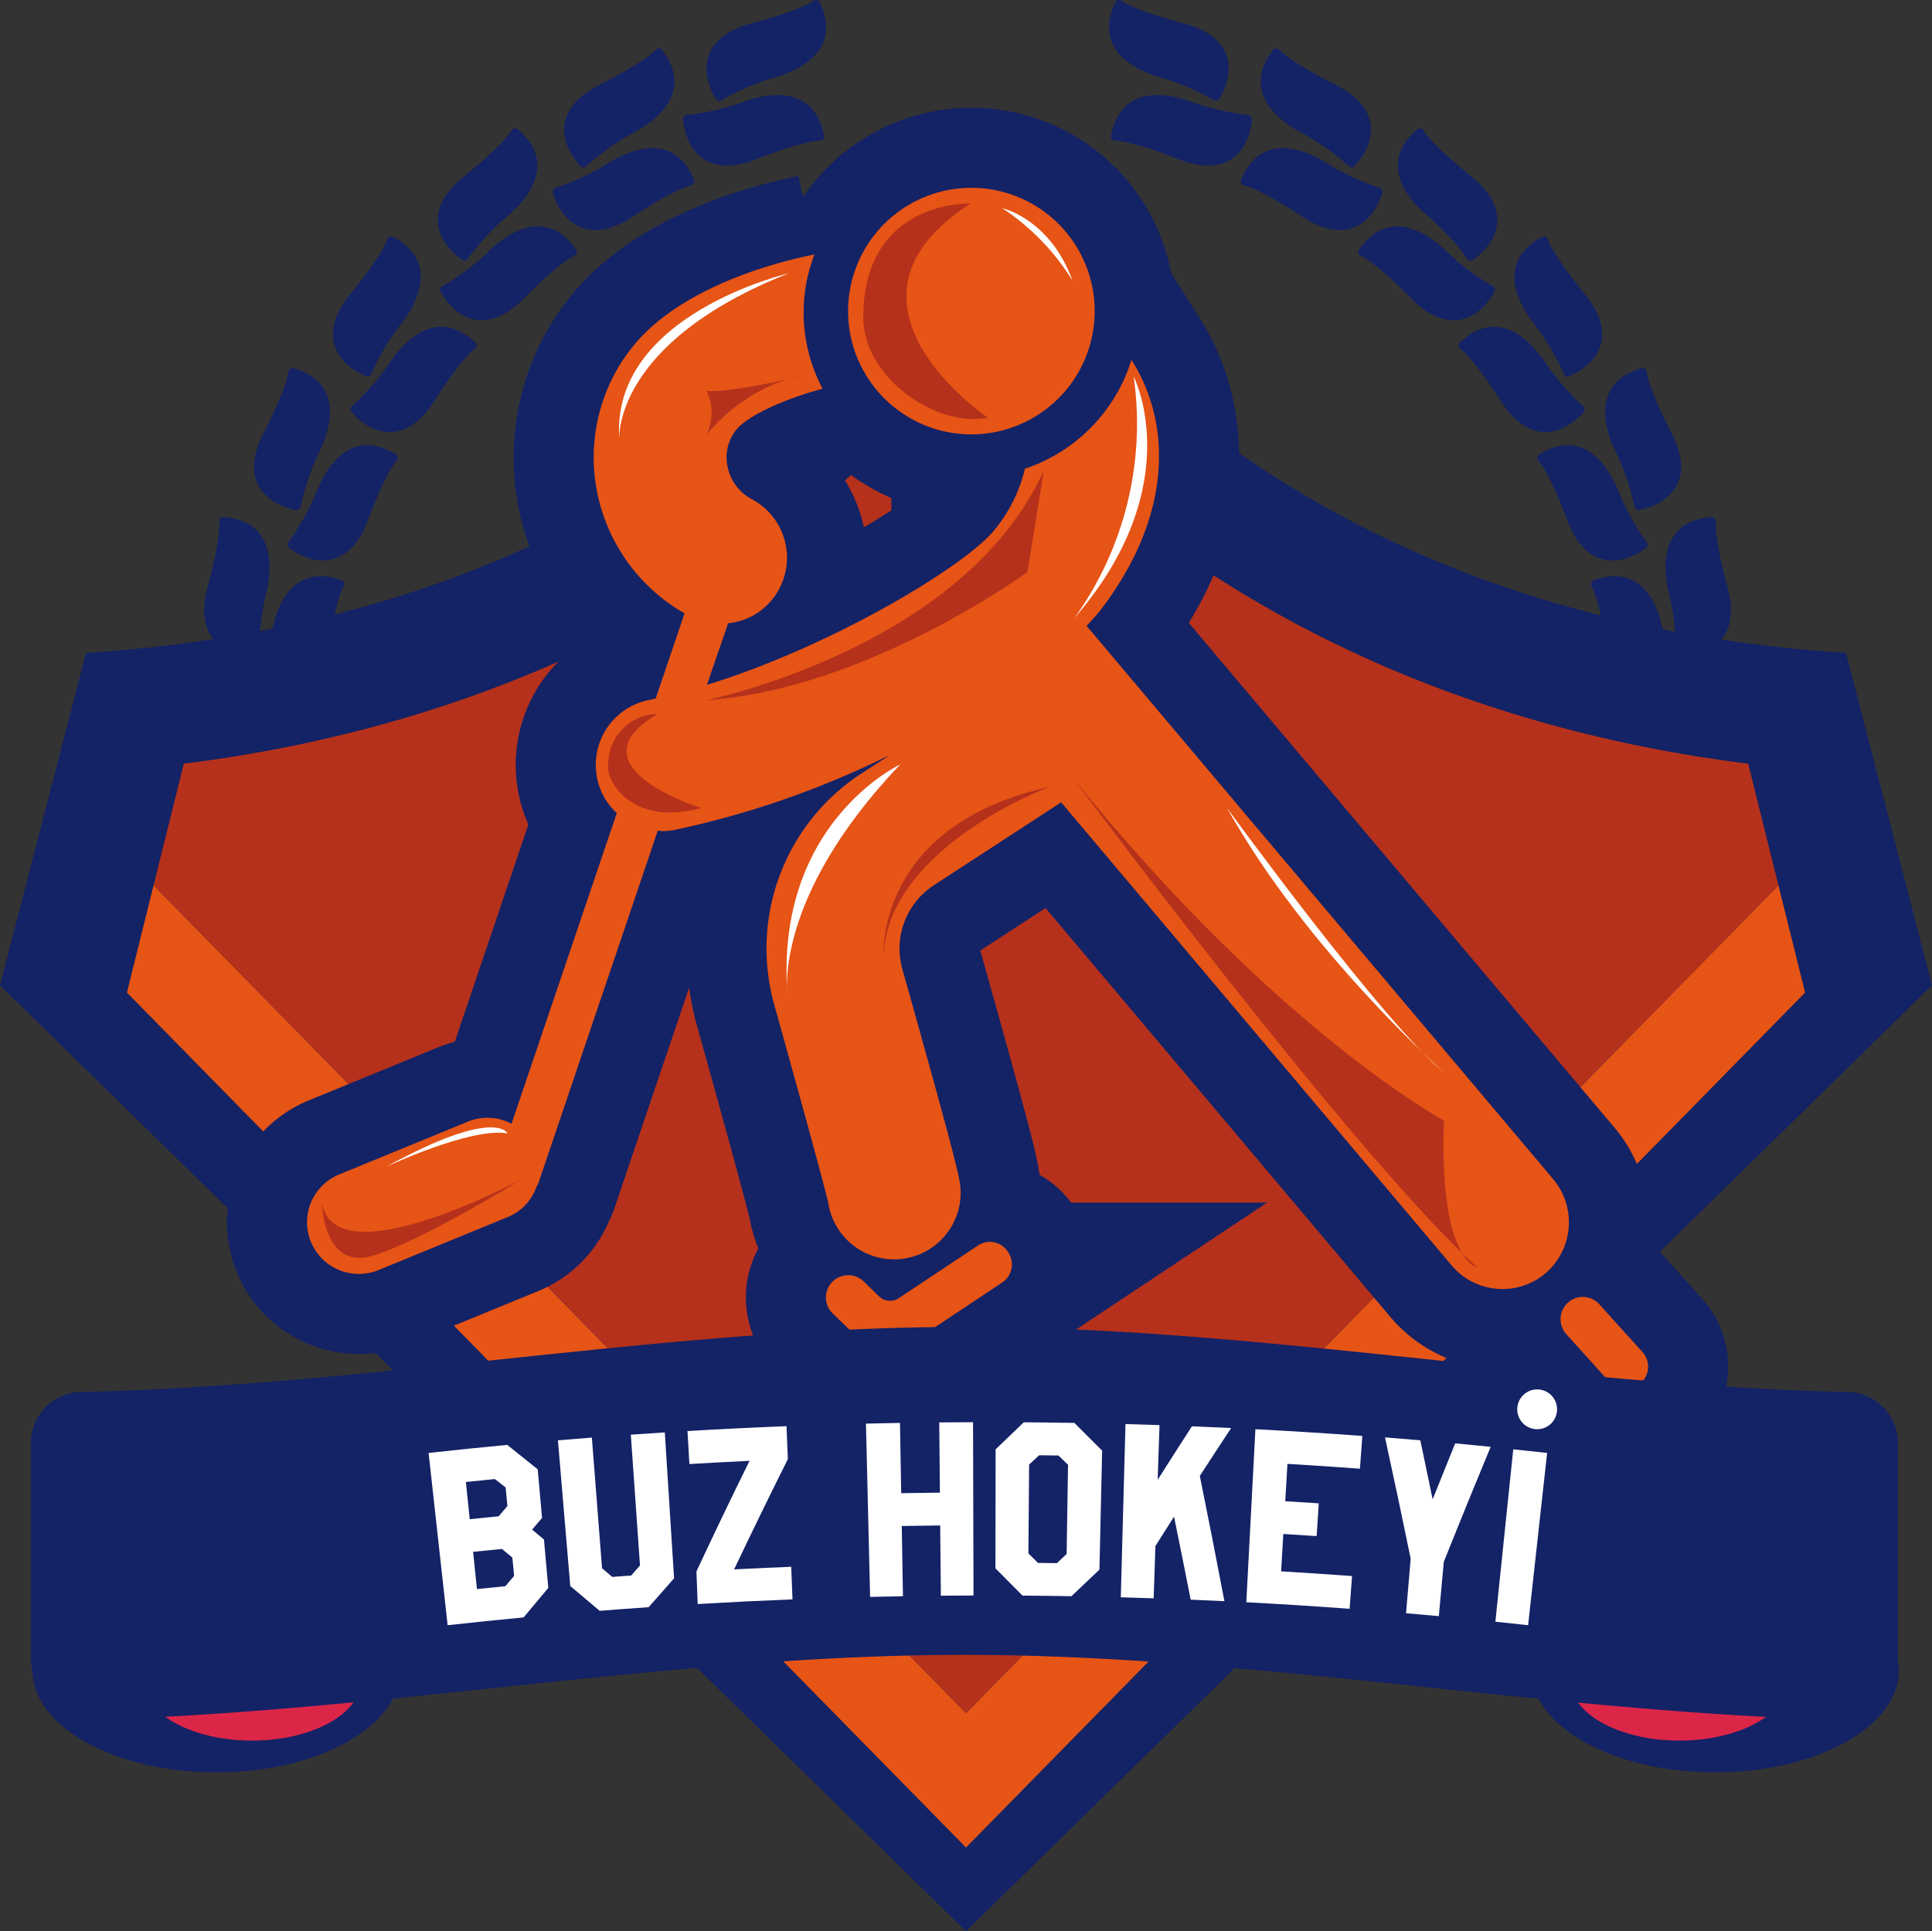<svg xmlns="http://www.w3.org/2000/svg" width="181" height="180.95" viewBox="0 0 181 180.95">
  <rect x="0" y="0" width="181" height="180.95" fill="#333333" stroke="none"/>
  <g id="buzhokeyi" transform="translate(43.442 300.674)">
    <g id="Group_3388" data-name="Group 3388" transform="translate(-5701.464 -2702.821)">
      <g id="Group_3095" data-name="Group 3095">
        <path id="Path_10858" data-name="Path 10858" d="M5752.925,2542.405a.387.387,0,0,1,.428-.339l.016,0a22.706,22.706,0,0,0,5.729-.12c3.286-.364,6.521.562,6.408,4.75a.384.384,0,0,1-.394.372.31.31,0,0,1-.055-.006c-.665-.119-2.318-.189-6.277.447C5754.2,2548.245,5752.556,2545.561,5752.925,2542.405Z" fill="#142266"/>
        <path id="Path_10859" data-name="Path 10859" d="M5749.344,2541.885a.385.385,0,0,0,.489.241l.011,0a22.677,22.677,0,0,1,5.632-1.056c3.291-.317,6.269-1.884,5.3-5.962a.384.384,0,0,0-.464-.282.334.334,0,0,0-.051.016c-.626.254-2.23.66-6.236.849C5749.4,2535.905,5748.34,2538.871,5749.344,2541.885Z" fill="#142266"/>
      </g>
      <g id="Group_3096" data-name="Group 3096">
        <path id="Path_10860" data-name="Path 10860" d="M5766.874,2540.045a.385.385,0,0,1,.349-.42h.016a22.8,22.8,0,0,0,5.579-1.308c3.138-1.039,6.5-.807,7.256,3.314a.385.385,0,0,1-.31.446.439.439,0,0,1-.053.006c-.675.021-2.307.3-6.048,1.741C5769.337,2545.487,5767.173,2543.207,5766.874,2540.045Z" fill="#142266"/>
        <path id="Path_10861" data-name="Path 10861" d="M5763.267,2540.278a.385.385,0,0,0,.528.137l.014-.008a22.734,22.734,0,0,1,5.289-2.2c3.153-.993,5.74-3.146,3.945-6.933a.384.384,0,0,0-.513-.181.491.491,0,0,0-.046.027c-.56.378-2.044,1.109-5.923,2.127C5762.077,2534.42,5761.658,2537.539,5763.267,2540.278Z" fill="#142266"/>
      </g>
      <g id="Group_3097" data-name="Group 3097">
        <path id="Path_10862" data-name="Path 10862" d="M5780.031,2534.835a.386.386,0,0,1,.253-.484l.016,0a22.794,22.794,0,0,0,5.185-2.439c2.854-1.669,6.186-2.14,7.786,1.733a.384.384,0,0,1-.211.5.434.434,0,0,1-.05.017c-.656.161-2.194.77-5.553,2.96C5783.578,2539.65,5780.978,2537.865,5780.031,2534.835Z" fill="#142266"/>
        <path id="Path_10863" data-name="Path 10863" d="M5776.55,2535.815a.386.386,0,0,0,.545.023l.012-.011a22.684,22.684,0,0,1,4.716-3.255c2.877-1.627,4.96-4.271,2.417-7.6a.383.383,0,0,0-.537-.071.344.344,0,0,0-.041.036c-.469.486-1.769,1.51-5.351,3.312C5774.169,2530.332,5774.408,2533.469,5776.55,2535.815Z" fill="#142266"/>
      </g>
      <g id="Group_3098" data-name="Group 3098">
        <path id="Path_10864" data-name="Path 10864" d="M5791.819,2527a.387.387,0,0,1,.148-.526l.014-.007a22.782,22.782,0,0,0,4.564-3.464c2.444-2.226,5.6-3.379,7.976.076a.383.383,0,0,1-.1.532c-.016.01-.032.02-.048.028-.608.294-1.986,1.21-4.816,4.05C5796.284,2530.977,5793.378,2529.771,5791.819,2527Z" fill="#142266"/>
        <path id="Path_10865" data-name="Path 10865" d="M5788.618,2528.685a.385.385,0,0,0,.538-.088l.009-.012a22.707,22.707,0,0,1,3.936-4.164c2.476-2.19,3.964-5.209.784-7.938a.382.382,0,0,0-.54.042.336.336,0,0,0-.033.045c-.358.573-1.417,1.844-4.546,4.352C5785.148,2523.817,5786.034,2526.837,5788.618,2528.685Z" fill="#142266"/>
      </g>
      <g id="Group_3099" data-name="Group 3099">
        <path id="Path_10866" data-name="Path 10866" d="M5801.718,2516.893a.387.387,0,0,1,.035-.545l.012-.01a22.749,22.749,0,0,0,3.744-4.338c1.928-2.685,4.781-4.47,7.818-1.584a.385.385,0,0,1,.012.543.431.431,0,0,1-.04.036c-.533.414-1.692,1.6-3.869,4.963C5806.912,2519.85,5803.818,2519.276,5801.718,2516.893Z" fill="#142266"/>
        <path id="Path_10867" data-name="Path 10867" d="M5798.937,2519.2a.385.385,0,0,0,.508-.2l.006-.014a22.686,22.686,0,0,1,2.984-4.891c1.967-2.657,2.795-5.919-.883-7.928a.383.383,0,0,0-.521.153.507.507,0,0,0-.021.047c-.231.635-1,2.1-3.542,5.2C5794.531,2515.162,5796.021,2517.932,5798.937,2519.2Z" fill="#142266"/>
      </g>
      <g id="Group_3100" data-name="Group 3100">
        <path id="Path_10868" data-name="Path 10868" d="M5809.3,2504.949a.386.386,0,0,1-.079-.541l.01-.012a22.784,22.784,0,0,0,2.761-5.021c1.327-3.028,3.746-5.367,7.318-3.175a.382.382,0,0,1,.125.526.355.355,0,0,1-.032.046c-.436.516-1.323,1.912-2.753,5.659C5815,2506.758,5811.85,2506.84,5809.3,2504.949Z" fill="#142266"/>
        <path id="Path_10869" data-name="Path 10869" d="M5807.061,2507.783a.386.386,0,0,0,.455-.3l0-.016a22.742,22.742,0,0,1,1.9-5.405c1.371-3.008,1.5-6.37-2.513-7.569a.381.381,0,0,0-.476.258.272.272,0,0,0-.012.054c-.094.668-.544,2.261-2.382,5.824C5801.911,2504.748,5803.949,2507.146,5807.061,2507.783Z" fill="#142266"/>
      </g>
      <g id="Group_3101" data-name="Group 3101">
        <path id="Path_10870" data-name="Path 10870" d="M5814.232,2491.681a.386.386,0,0,1-.19-.511l.008-.015a22.76,22.76,0,0,0,1.656-5.486c.669-3.237,2.548-6.029,6.5-4.626a.383.383,0,0,1,.231.49c-.006.017-.014.033-.022.05-.319.6-.9,2.146-1.516,6.108C5820.181,2492.272,5817.12,2493,5814.232,2491.681Z" fill="#142266"/>
        <path id="Path_10871" data-name="Path 10871" d="M5812.631,2494.923a.386.386,0,0,0,.382-.39v-.016a22.741,22.741,0,0,1,.737-5.682c.716-3.228.145-6.544-4.032-6.884a.385.385,0,0,0-.412.355.462.462,0,0,0,0,.052c.047.674-.062,2.325-1.119,6.193C5806.963,2493.023,5809.455,2494.947,5812.631,2494.923Z" fill="#142266"/>
      </g>
      <g id="Group_3102" data-name="Group 3102">
        <path id="Path_10872" data-name="Path 10872" d="M5816.3,2477.682a.387.387,0,0,1-.292-.462l0-.015a22.792,22.792,0,0,0,.48-5.71c-.019-3.306,1.239-6.427,5.394-5.877a.382.382,0,0,1,.328.43.347.347,0,0,1-.011.055c-.188.649-.43,2.286-.213,6.29C5822.24,2477.022,5819.4,2478.375,5816.3,2477.682Z" fill="#142266"/>
        <path id="Path_10873" data-name="Path 10873" d="M5815.41,2481.185a.386.386,0,0,0,.292-.461l0-.015a22.726,22.726,0,0,1-.461-5.711c.029-3.306-1.219-6.431-5.375-5.894a.383.383,0,0,0-.33.431.334.334,0,0,0,.011.053c.186.649.423,2.287.193,6.29C5809.468,2480.507,5812.305,2481.869,5815.41,2481.185Z" fill="#142266"/>
      </g>
      <g id="Group_3103" data-name="Group 3103">
        <path id="Path_10874" data-name="Path 10874" d="M5815.41,2463.56a.387.387,0,0,1-.381-.392v-.015a22.757,22.757,0,0,0-.718-5.685c-.706-3.229-.124-6.544,4.054-6.87a.384.384,0,0,1,.411.355.484.484,0,0,1,0,.053c-.049.674.054,2.325,1.1,6.2C5821.085,2461.679,5818.587,2463.594,5815.41,2463.56Z" fill="#142266"/>
        <path id="Path_10875" data-name="Path 10875" d="M5815.266,2467.172a.388.388,0,0,0,.191-.512l-.007-.014a22.689,22.689,0,0,1-1.639-5.49c-.658-3.24-2.529-6.037-6.483-4.648a.382.382,0,0,0-.234.488.315.315,0,0,0,.023.052c.317.6.889,2.149,1.5,6.113C5809.32,2467.747,5812.374,2468.486,5815.266,2467.172Z" fill="#142266"/>
      </g>
      <g id="Group_3104" data-name="Group 3104">
        <path id="Path_10876" data-name="Path 10876" d="M5811.6,2449.931a.386.386,0,0,1-.454-.3l0-.016a22.792,22.792,0,0,0-1.884-5.411c-1.362-3.012-1.482-6.375,2.537-7.562a.382.382,0,0,1,.475.259.511.511,0,0,1,.012.055c.092.669.536,2.263,2.364,5.833C5816.768,2446.912,5814.718,2449.3,5811.6,2449.931Z" fill="#142266"/>
        <path id="Path_10877" data-name="Path 10877" d="M5812.214,2453.494a.386.386,0,0,0,.081-.54l-.01-.013a22.78,22.78,0,0,1-2.744-5.03c-1.318-3.032-3.729-5.379-7.307-3.2a.383.383,0,0,0-.125.528.329.329,0,0,0,.031.044c.434.517,1.317,1.917,2.734,5.668C5806.512,2455.29,5809.658,2455.38,5812.214,2453.494Z" fill="#142266"/>
      </g>
      <g id="Group_3105" data-name="Group 3105">
        <path id="Path_10878" data-name="Path 10878" d="M5805.048,2437.39a.386.386,0,0,1-.507-.2l-.006-.014a22.739,22.739,0,0,0-2.968-4.9c-1.958-2.663-2.775-5.928.91-7.925a.384.384,0,0,1,.52.156.479.479,0,0,1,.022.05c.229.635,1,2.1,3.524,5.214C5809.466,2433.364,5807.963,2436.129,5805.048,2437.39Z" fill="#142266"/>
        <path id="Path_10879" data-name="Path 10879" d="M5806.385,2440.749a.386.386,0,0,0-.034-.545l-.012-.01a22.764,22.764,0,0,1-3.73-4.35c-1.919-2.692-4.766-4.487-7.813-1.609a.383.383,0,0,0-.014.542c.013.013.026.025.04.037.532.416,1.687,1.6,3.853,4.976C5801.181,2443.691,5804.277,2443.126,5806.385,2440.749Z" fill="#142266"/>
      </g>
      <g id="Group_3106" data-name="Group 3106">
        <path id="Path_10880" data-name="Path 10880" d="M5796.027,2426.486a.387.387,0,0,1-.538-.093l-.009-.013a22.742,22.742,0,0,0-3.922-4.177c-2.469-2.2-3.947-5.222-.758-7.94a.384.384,0,0,1,.541.045c.011.014.022.028.032.043.356.574,1.411,1.849,4.531,4.367C5799.512,2421.63,5798.617,2424.646,5796.027,2426.486Z" fill="#142266"/>
        <path id="Path_10881" data-name="Path 10881" d="M5798.034,2429.5a.386.386,0,0,0-.147-.526l-.013-.007a22.8,22.8,0,0,1-4.553-3.479c-2.437-2.234-5.594-3.4-7.976.05a.383.383,0,0,0,.1.532.4.4,0,0,0,.048.029c.607.3,1.982,1.216,4.8,4.066C5793.556,2433.453,5796.466,2432.256,5798.034,2429.5Z" fill="#142266"/>
      </g>
      <g id="Group_3107" data-name="Group 3107">
        <path id="Path_10882" data-name="Path 10882" d="M5784.938,2417.7a.388.388,0,0,1-.546.022l-.011-.011a22.762,22.762,0,0,0-4.7-3.271c-2.872-1.637-4.946-4.287-2.392-7.609a.382.382,0,0,1,.537-.069.322.322,0,0,1,.041.037c.468.487,1.764,1.516,5.34,3.329C5787.337,2412.223,5787.088,2415.359,5784.938,2417.7Z" fill="#142266"/>
        <path id="Path_10883" data-name="Path 10883" d="M5787.526,2420.222a.387.387,0,0,0-.252-.485l-.016,0a22.8,22.8,0,0,1-5.177-2.456c-2.848-1.678-6.178-2.16-7.792,1.708a.383.383,0,0,0,.207.5.478.478,0,0,0,.053.018c.655.163,2.192.777,5.544,2.978C5783.968,2425.026,5786.567,2423.25,5787.526,2420.222Z" fill="#142266"/>
      </g>
      <g id="Group_3108" data-name="Group 3108">
        <path id="Path_10884" data-name="Path 10884" d="M5772.261,2411.405a.387.387,0,0,1-.529.134l-.014-.008a22.666,22.666,0,0,0-5.282-2.221c-3.15-1-5.729-3.165-3.922-6.946a.384.384,0,0,1,.513-.179.44.44,0,0,1,.046.027c.559.379,2.041,1.116,5.916,2.146C5773.47,2405.551,5773.879,2408.671,5772.261,2411.405Z" fill="#142266"/>
        <path id="Path_10885" data-name="Path 10885" d="M5775.314,2413.337a.386.386,0,0,0-.348-.421h-.015a22.794,22.794,0,0,1-5.574-1.326c-3.135-1.05-6.493-.829-7.266,3.29a.384.384,0,0,0,.308.447.455.455,0,0,0,.054.006c.675.024,2.306.3,6.042,1.76C5772.837,2418.776,5775.014,2416.5,5775.314,2413.337Z" fill="#142266"/>
      </g>
      <g id="Group_3109" data-name="Group 3109">
        <path id="Path_10886" data-name="Path 10886" d="M5744.417,2542.405a.387.387,0,0,0-.429-.339l-.015,0a22.705,22.705,0,0,1-5.729-.12c-3.286-.364-6.521.562-6.408,4.75a.383.383,0,0,0,.394.372.326.326,0,0,0,.055-.006c.665-.119,2.318-.189,6.277.447C5743.14,2548.245,5744.783,2545.561,5744.417,2542.405Z" fill="#142266"/>
        <path id="Path_10887" data-name="Path 10887" d="M5747.994,2541.885a.387.387,0,0,1-.49.241l-.01,0a22.7,22.7,0,0,0-5.632-1.056c-3.291-.317-6.269-1.884-5.3-5.962a.384.384,0,0,1,.464-.282.46.46,0,0,1,.051.016c.626.254,2.23.66,6.236.849C5747.943,2535.905,5749,2538.871,5747.994,2541.885Z" fill="#142266"/>
      </g>
      <g id="Group_3110" data-name="Group 3110">
        <path id="Path_10888" data-name="Path 10888" d="M5730.464,2540.045a.386.386,0,0,0-.349-.42h-.016a22.787,22.787,0,0,1-5.579-1.308c-3.138-1.039-6.5-.807-7.256,3.314a.384.384,0,0,0,.309.446.436.436,0,0,0,.054.006c.675.021,2.306.3,6.047,1.741C5728,2545.487,5730.166,2543.207,5730.464,2540.045Z" fill="#142266"/>
        <path id="Path_10889" data-name="Path 10889" d="M5734.072,2540.278a.387.387,0,0,1-.529.137l-.013-.008a22.765,22.765,0,0,0-5.289-2.2c-3.153-.993-5.74-3.146-3.945-6.933a.383.383,0,0,1,.512-.181.449.449,0,0,1,.047.027c.56.378,2.044,1.109,5.923,2.127C5735.261,2534.42,5735.68,2537.539,5734.072,2540.278Z" fill="#142266"/>
      </g>
      <g id="Group_3111" data-name="Group 3111">
        <path id="Path_10890" data-name="Path 10890" d="M5717.307,2534.835a.387.387,0,0,0-.254-.484l-.015,0a22.765,22.765,0,0,1-5.185-2.439c-2.854-1.669-6.186-2.14-7.786,1.733a.384.384,0,0,0,.21.5.523.523,0,0,0,.051.017c.656.161,2.194.77,5.553,2.96C5713.764,2539.65,5716.358,2537.865,5717.307,2534.835Z" fill="#142266"/>
        <path id="Path_10891" data-name="Path 10891" d="M5720.787,2535.815a.387.387,0,0,1-.546.023l-.011-.011a22.72,22.72,0,0,0-4.716-3.255c-2.877-1.627-4.96-4.271-2.417-7.6a.382.382,0,0,1,.537-.071.443.443,0,0,1,.041.036c.469.486,1.769,1.51,5.351,3.312C5723.172,2530.332,5722.93,2533.469,5720.787,2535.815Z" fill="#142266"/>
      </g>
      <g id="Group_3112" data-name="Group 3112">
        <path id="Path_10892" data-name="Path 10892" d="M5705.522,2527a.387.387,0,0,0-.148-.526l-.014-.007a22.8,22.8,0,0,1-4.564-3.464c-2.444-2.226-5.6-3.379-7.976.076a.383.383,0,0,0,.1.532.423.423,0,0,0,.048.028c.608.294,1.986,1.21,4.817,4.05C5701.056,2530.977,5703.966,2529.771,5705.522,2527Z" fill="#142266"/>
        <path id="Path_10893" data-name="Path 10893" d="M5708.722,2528.685a.387.387,0,0,1-.539-.088l-.008-.012a22.691,22.691,0,0,0-3.936-4.164c-2.476-2.19-3.964-5.209-.784-7.938a.38.38,0,0,1,.573.087c.358.573,1.417,1.844,4.546,4.352C5712.191,2523.817,5711.305,2526.837,5708.722,2528.685Z" fill="#142266"/>
      </g>
      <g id="Group_3113" data-name="Group 3113">
        <path id="Path_10894" data-name="Path 10894" d="M5695.618,2516.893a.387.387,0,0,0-.036-.545l-.012-.01a22.766,22.766,0,0,1-3.744-4.338c-1.928-2.685-4.781-4.47-7.818-1.584a.384.384,0,0,0-.012.543.334.334,0,0,0,.04.036c.534.414,1.692,1.6,3.869,4.963C5690.426,2519.85,5693.518,2519.276,5695.618,2516.893Z" fill="#142266"/>
        <path id="Path_10895" data-name="Path 10895" d="M5698.4,2519.2a.385.385,0,0,1-.508-.2l-.006-.014a22.746,22.746,0,0,0-2.984-4.891c-1.967-2.657-2.794-5.919.884-7.928a.384.384,0,0,1,.521.153.4.4,0,0,1,.021.047c.231.635,1,2.1,3.541,5.2C5702.808,2515.162,5701.313,2517.932,5698.4,2519.2Z" fill="#142266"/>
      </g>
      <g id="Group_3114" data-name="Group 3114">
        <path id="Path_10896" data-name="Path 10896" d="M5688.038,2504.949a.388.388,0,0,0,.079-.541l-.01-.012a22.763,22.763,0,0,1-2.761-5.021c-1.328-3.028-3.746-5.367-7.318-3.175a.382.382,0,0,0-.126.526.5.5,0,0,0,.033.046c.436.516,1.323,1.912,2.753,5.659C5682.338,2506.758,5685.489,2506.84,5688.038,2504.949Z" fill="#142266"/>
        <path id="Path_10897" data-name="Path 10897" d="M5690.278,2507.783a.386.386,0,0,1-.455-.3l0-.016a22.742,22.742,0,0,0-1.9-5.405c-1.371-3.008-1.5-6.37,2.513-7.569a.382.382,0,0,1,.476.258.438.438,0,0,1,.012.054c.094.668.544,2.261,2.383,5.824C5695.428,2504.748,5693.394,2507.146,5690.278,2507.783Z" fill="#142266"/>
      </g>
      <g id="Group_3115" data-name="Group 3115">
        <path id="Path_10898" data-name="Path 10898" d="M5683.107,2491.681a.386.386,0,0,0,.189-.511l-.007-.015a22.782,22.782,0,0,1-1.656-5.486c-.669-3.237-2.548-6.029-6.5-4.626a.383.383,0,0,0-.232.489.459.459,0,0,0,.022.051c.319.6.9,2.146,1.516,6.108C5677.158,2492.272,5680.221,2493,5683.107,2491.681Z" fill="#142266"/>
        <path id="Path_10899" data-name="Path 10899" d="M5684.709,2494.923a.387.387,0,0,1-.383-.39v-.016a22.741,22.741,0,0,0-.736-5.682c-.716-3.228-.146-6.544,4.031-6.884a.383.383,0,0,1,.411.352.346.346,0,0,1,0,.055c-.047.674.062,2.325,1.12,6.193C5690.376,2493.023,5687.884,2494.947,5684.709,2494.923Z" fill="#142266"/>
      </g>
      <g id="Group_3116" data-name="Group 3116">
        <path id="Path_10900" data-name="Path 10900" d="M5681.039,2477.682a.387.387,0,0,0,.292-.462l0-.015a22.656,22.656,0,0,1-.48-5.71c.019-3.306-1.239-6.427-5.394-5.877a.383.383,0,0,0-.329.43.416.416,0,0,0,.012.055c.188.649.43,2.286.213,6.29C5675.1,2477.022,5677.939,2478.375,5681.039,2477.682Z" fill="#142266"/>
        <path id="Path_10901" data-name="Path 10901" d="M5681.932,2481.185a.387.387,0,0,1-.293-.461l0-.015a22.725,22.725,0,0,0,.461-5.711c-.029-3.306,1.219-6.431,5.375-5.894a.384.384,0,0,1,.33.431.4.4,0,0,1-.011.053c-.186.649-.423,2.287-.193,6.29C5687.871,2480.507,5685.034,2481.869,5681.932,2481.185Z" fill="#142266"/>
      </g>
      <g id="Group_3117" data-name="Group 3117">
        <path id="Path_10902" data-name="Path 10902" d="M5681.926,2463.56a.386.386,0,0,0,.38-.392v-.015a22.757,22.757,0,0,1,.718-5.685c.706-3.229.124-6.544-4.054-6.87a.383.383,0,0,0-.411.353.52.52,0,0,0,0,.055c.049.674-.055,2.325-1.1,6.2C5676.255,2461.679,5678.753,2463.594,5681.926,2463.56Z" fill="#142266"/>
        <path id="Path_10903" data-name="Path 10903" d="M5682.074,2467.172a.387.387,0,0,1-.191-.512l.007-.014a22.8,22.8,0,0,0,1.639-5.49c.659-3.24,2.529-6.037,6.483-4.648a.382.382,0,0,1,.233.488.42.42,0,0,1-.022.052c-.317.6-.889,2.149-1.5,6.113C5688.024,2467.747,5684.966,2468.486,5682.074,2467.172Z" fill="#142266"/>
      </g>
      <g id="Group_3118" data-name="Group 3118">
        <path id="Path_10904" data-name="Path 10904" d="M5685.734,2449.931a.387.387,0,0,0,.454-.3l0-.016a22.707,22.707,0,0,1,1.884-5.411c1.362-3.012,1.482-6.375-2.537-7.562a.382.382,0,0,0-.475.259.3.3,0,0,0-.012.055c-.092.669-.536,2.263-2.364,5.833C5680.575,2446.912,5682.62,2449.3,5685.734,2449.931Z" fill="#142266"/>
        <path id="Path_10905" data-name="Path 10905" d="M5685.124,2453.494a.385.385,0,0,1-.081-.54l.01-.013a22.779,22.779,0,0,0,2.744-5.03c1.318-3.032,3.729-5.379,7.307-3.2a.382.382,0,0,1,.126.526.351.351,0,0,1-.032.046c-.434.517-1.316,1.917-2.734,5.668C5690.826,2455.29,5687.68,2455.38,5685.124,2453.494Z" fill="#142266"/>
      </g>
      <g id="Group_3119" data-name="Group 3119">
        <path id="Path_10906" data-name="Path 10906" d="M5692.291,2437.39a.386.386,0,0,0,.507-.2l.006-.014a22.679,22.679,0,0,1,2.968-4.9c1.958-2.663,2.775-5.928-.91-7.925a.382.382,0,0,0-.519.156.33.33,0,0,0-.022.05c-.229.635-1,2.1-3.525,5.214C5687.872,2433.364,5689.375,2436.129,5692.291,2437.39Z" fill="#142266"/>
        <path id="Path_10907" data-name="Path 10907" d="M5690.953,2440.749a.386.386,0,0,1,.034-.545l.012-.01a22.764,22.764,0,0,0,3.73-4.35c1.919-2.692,4.766-4.487,7.813-1.609a.383.383,0,0,1,.012.542c-.012.013-.025.025-.039.037-.532.416-1.686,1.6-3.853,4.976C5696.157,2443.691,5693.061,2443.126,5690.953,2440.749Z" fill="#142266"/>
      </g>
      <g id="Group_3120" data-name="Group 3120">
        <path id="Path_10908" data-name="Path 10908" d="M5701.312,2426.486a.387.387,0,0,0,.538-.093l.009-.013a22.759,22.759,0,0,1,3.922-4.177c2.469-2.2,3.947-5.222.758-7.94a.384.384,0,0,0-.541.045.313.313,0,0,0-.032.043c-.356.574-1.411,1.849-4.532,4.367C5697.827,2421.63,5698.722,2424.646,5701.312,2426.486Z" fill="#142266"/>
        <path id="Path_10909" data-name="Path 10909" d="M5699.305,2429.5a.386.386,0,0,1,.146-.526l.014-.007a22.832,22.832,0,0,0,4.553-3.479c2.437-2.234,5.594-3.4,7.976.05a.384.384,0,0,1-.1.533.324.324,0,0,1-.046.028c-.607.3-1.983,1.216-4.8,4.066C5703.784,2433.453,5700.873,2432.256,5699.305,2429.5Z" fill="#142266"/>
      </g>
      <g id="Group_3121" data-name="Group 3121">
        <path id="Path_10910" data-name="Path 10910" d="M5712.4,2417.7a.386.386,0,0,0,.545.022l.012-.011a22.726,22.726,0,0,1,4.7-3.271c2.872-1.637,4.946-4.287,2.392-7.609a.382.382,0,0,0-.539-.067.241.241,0,0,0-.039.035c-.468.487-1.764,1.516-5.34,3.329C5710,2412.223,5710.251,2415.359,5712.4,2417.7Z" fill="#142266"/>
        <path id="Path_10911" data-name="Path 10911" d="M5709.814,2420.222a.386.386,0,0,1,.252-.485l.016,0a22.8,22.8,0,0,0,5.177-2.456c2.848-1.678,6.179-2.16,7.792,1.708a.383.383,0,0,1-.207.5c-.018.007-.035.013-.053.018-.655.163-2.192.777-5.544,2.978C5713.371,2425.026,5710.773,2423.25,5709.814,2420.222Z" fill="#142266"/>
      </g>
      <g id="Group_3122" data-name="Group 3122">
        <path id="Path_10912" data-name="Path 10912" d="M5725.078,2411.405a.386.386,0,0,0,.529.134l.014-.008a22.674,22.674,0,0,1,5.282-2.221c3.15-1,5.729-3.165,3.922-6.946a.385.385,0,0,0-.513-.179.389.389,0,0,0-.046.027c-.559.379-2.041,1.116-5.916,2.146C5723.869,2405.551,5723.46,2408.671,5725.078,2411.405Z" fill="#142266"/>
        <path id="Path_10913" data-name="Path 10913" d="M5722.021,2413.337a.385.385,0,0,1,.348-.421h.016a22.8,22.8,0,0,0,5.574-1.326c3.135-1.05,6.493-.829,7.266,3.29a.381.381,0,0,1-.306.446.34.34,0,0,1-.056.007c-.675.024-2.3.3-6.042,1.76C5724.5,2418.776,5722.329,2416.5,5722.021,2413.337Z" fill="#142266"/>
      </g>
    </g>
    <g id="Group_3389" data-name="Group 3389" transform="translate(-5701.464 -2702.821)">
      <g id="Group_3124" data-name="Group 3124">
        <path id="Path_10914" data-name="Path 10914" d="M5748.523,2562.664l-76.121-77.573-2.5,10.058,78.621,80.121,78.621-80.121-2.5-10.058Z" fill="#e65416"/>
        <path id="Path_10915" data-name="Path 10915" d="M5824.644,2485.09l-2.833-11.4c-31.187-3.9-51.662-17.144-63.632-28.04a99.192,99.192,0,0,1-9.656-10.114,99.347,99.347,0,0,1-9.656,10.114c-11.97,10.9-32.444,24.144-63.632,28.04l-2.833,11.4,76.121,77.573Z" fill="#b5311b"/>
      </g>
      <path id="Path_10916" data-name="Path 10916" d="M5830.966,2463.321c-62.61-4.005-82.444-46.74-82.444-46.74s-19.835,42.735-82.444,46.74l-8.056,31.144,90.5,88.632,90.5-88.632ZM5669.9,2495.149l5.334-21.457c31.188-3.9,51.662-17.144,63.632-28.04a99.372,99.372,0,0,0,9.656-10.114,99.217,99.217,0,0,0,9.656,10.114c11.97,10.9,32.444,24.144,63.632,28.04l5.334,21.457-78.621,80.121Z" fill="#142266"/>
    </g>
    <g id="Fill-4" transform="translate(-5701.464 -2702.821)">
      <path id="Path_86" data-name="Path 86" d="M5802.787,2521.475a6.24,6.24,0,0,1-8.771-.766l-36.579-43.386-11.882,7.74a7.091,7.091,0,0,0-2.991,7.9c5.456,19.435,5.456,19.839,5.456,20.968a6.238,6.238,0,0,1-12.409.888c-.161-.686-.97-3.912-5.047-18.509a19.562,19.562,0,0,1,8.164-21.694l2.667-1.734a84.989,84.989,0,0,1-20.129,7.016,6.054,6.054,0,0,1-1.172.122c-.161,0-.282-.041-.449-.041l-11.155,32.943a1.268,1.268,0,0,1-.2.4,4.732,4.732,0,0,1-2.708,2.863l-12.085,4.959a4.9,4.9,0,0,1-1.86.363,4.839,4.839,0,0,1-1.858-9.311l12.084-4.959a4.8,4.8,0,0,1,4.082.2l9.863-29.112a6,6,0,0,1-1.859-3.347,6.2,6.2,0,0,1,4.926-7.256l.01,0c.2-.04.363-.081.561-.121l2.708-7.984a16.866,16.866,0,0,1-8.124-11.048,16.545,16.545,0,0,1,3.274-13.951c3.679-4.6,10.832-7.379,17.016-8.629a15.2,15.2,0,0,0,.769,12.581c-3.638.968-6.993,2.541-8.043,3.79a4.11,4.11,0,0,0-.85,3.548,4.412,4.412,0,0,0,2.143,2.944,6.223,6.223,0,0,1,2.748,8.347,6.1,6.1,0,0,1-4.85,3.346l-1.981,5.766c11.8-3.629,24.493-11.29,27.034-14.637a14.04,14.04,0,0,0,2.748-5.608,15.637,15.637,0,0,0,9.984-10.2,16.373,16.373,0,0,1,2.344,6.13c.647,3.871.283,10-5.133,17.177-.4.524-.889,1.049-1.414,1.613l43.692,51.814a6.291,6.291,0,0,1-.725,8.868l0,0Zm-53.757-78.628a11.551,11.551,0,1,0-.008,0Zm62.851,85.965-4.039-4.476a2.087,2.087,0,0,0-3.111,2.782l4.038,4.476a2.086,2.086,0,0,0,1.536.685,2.131,2.131,0,0,0,1.414-.523,2.059,2.059,0,0,0,.2-2.905l-.035-.039Zm-62.244-9.959-7.4,4.919a1.475,1.475,0,0,1-1.859-.161l-1.458-1.412a2.086,2.086,0,0,0-2.87,3.029l1.459,1.411a5.548,5.548,0,0,0,3.88,1.571,5.46,5.46,0,0,0,3.113-.968l7.4-4.919a2.039,2.039,0,0,0,.588-2.822l-.027-.041a1.991,1.991,0,0,0-2.735-.666l-.1.061Z" fill="none" stroke="#142266" stroke-width="15"/>
      <path id="Path_87" data-name="Path 87" d="M5802.787,2521.475a6.24,6.24,0,0,1-8.771-.766l-36.579-43.386-11.882,7.74a7.091,7.091,0,0,0-2.991,7.9c5.456,19.435,5.456,19.839,5.456,20.968a6.238,6.238,0,0,1-12.409.888c-.161-.686-.97-3.912-5.047-18.509a19.562,19.562,0,0,1,8.164-21.694l2.667-1.734a84.989,84.989,0,0,1-20.129,7.016,6.054,6.054,0,0,1-1.172.122c-.161,0-.282-.041-.449-.041l-11.155,32.943a1.268,1.268,0,0,1-.2.4,4.732,4.732,0,0,1-2.708,2.863l-12.085,4.959a4.9,4.9,0,0,1-1.86.363,4.839,4.839,0,0,1-1.858-9.311l12.084-4.959a4.8,4.8,0,0,1,4.082.2l9.863-29.112a6,6,0,0,1-1.859-3.347,6.2,6.2,0,0,1,4.926-7.256l.01,0c.2-.04.363-.081.561-.121l2.708-7.984a16.866,16.866,0,0,1-8.124-11.048,16.545,16.545,0,0,1,3.274-13.951c3.679-4.6,10.832-7.379,17.016-8.629a15.2,15.2,0,0,0,.769,12.581c-3.638.968-6.993,2.541-8.043,3.79a4.11,4.11,0,0,0-.85,3.548,4.412,4.412,0,0,0,2.143,2.944,6.223,6.223,0,0,1,2.748,8.347,6.1,6.1,0,0,1-4.85,3.346l-1.981,5.766c11.8-3.629,24.493-11.29,27.034-14.637a14.04,14.04,0,0,0,2.748-5.608,15.637,15.637,0,0,0,9.984-10.2,16.373,16.373,0,0,1,2.344,6.13c.647,3.871.283,10-5.133,17.177-.4.524-.889,1.049-1.414,1.613l43.692,51.814a6.291,6.291,0,0,1-.725,8.868l0,0Zm-53.757-78.628a11.551,11.551,0,1,0-.008,0Zm62.851,85.965-4.039-4.476a2.087,2.087,0,0,0-3.111,2.782l4.038,4.476a2.086,2.086,0,0,0,1.536.685,2.131,2.131,0,0,0,1.414-.523,2.059,2.059,0,0,0,.2-2.905l-.035-.039Zm-62.244-9.959-7.4,4.919a1.475,1.475,0,0,1-1.859-.161l-1.458-1.412a2.086,2.086,0,0,0-2.87,3.029l1.459,1.411a5.548,5.548,0,0,0,3.88,1.571,5.46,5.46,0,0,0,3.113-.968l7.4-4.919a2.039,2.039,0,0,0,.588-2.822l-.027-.041a1.991,1.991,0,0,0-2.735-.666l-.1.061Z" fill="#e65416"/>
    </g>
    <g id="Group_3391" data-name="Group 3391" transform="translate(-5701.464 -2702.821)">
      <ellipse id="Ellipse_224" data-name="Ellipse 224" cx="17.219" cy="9.559" rx="17.219" ry="9.559" transform="translate(5801.483 2549.093)" fill="#142266"/>
      <ellipse id="Ellipse_225" data-name="Ellipse 225" cx="17.219" cy="9.559" rx="17.219" ry="9.559" transform="translate(5661.068 2549.093)" fill="#142266"/>
      <ellipse id="Ellipse_226" data-name="Ellipse 226" cx="10.228" cy="5.678" rx="10.228" ry="5.678" transform="translate(5671.405 2553.88)" fill="#dc2648"/>
      <ellipse id="Ellipse_227" data-name="Ellipse 227" cx="10.228" cy="5.678" rx="10.228" ry="5.678" transform="translate(5805.129 2553.88)" fill="#dc2648"/>
      <path id="Path_10918" data-name="Path 10918" d="M5748.377,2526.474c-27.589,0-55.178,5.5-82.768,6.093a4.807,4.807,0,0,0-4.7,4.811v19.99a5.888,5.888,0,0,0,5.881,5.893l.155,0c27.142-.735,54.285-6.06,81.427-6.06s54.285,5.326,81.427,6.06a5.887,5.887,0,0,0,6.034-5.736c0-.052,0-.1,0-.155v-19.99a4.8,4.8,0,0,0-4.695-4.811C5803.555,2531.976,5775.966,2526.474,5748.377,2526.474Z" fill="#142266"/>
      <g id="Group_22" data-name="Group 22">
        <g id="Group_21" data-name="Group 21">
          <g id="Group_20" data-name="Group 20">
            <path id="Path_88" data-name="Path 88" d="M5707.076,2553.694q-3.561.336-7.118.73-.891-8.072-1.782-16.142,3.68-.405,7.368-.755,1.434,1.141,2.854,2.291.2,2.277.406,4.554c-.312.365-.621.729-.931,1.093q.557.463,1.111.929.2,2.266.405,4.534Q5708.225,2552.308,5707.076,2553.694Zm-1.684-12.178c-.335-.263-.673-.525-1.009-.787q-1.357.134-2.715.274.182,1.743.361,3.487,1.359-.141,2.716-.274.406-.482.814-.964Q5705.475,2542.384,5705.392,2541.516Zm.795,8.287c-.056-.571-.11-1.143-.165-1.714q-.488-.406-.978-.812-1.35.132-2.7.272.181,1.743.362,3.488,1.327-.138,2.657-.268Q5705.775,2550.286,5706.187,2549.8Z" fill="#fff"/>
            <path id="Path_89" data-name="Path 89" d="M5721.173,2550.029q-1.2,1.348-2.382,2.706-2.295.157-4.59.339-1.371-1.165-2.754-2.324-.577-6.825-1.155-13.649,1.589-.134,3.18-.258.477,6.123.954,12.245.48.4.956.81c.593-.044,1.183-.089,1.774-.131l.824-.943q-.429-6.126-.859-12.252,1.592-.111,3.184-.213Q5720.739,2543.195,5721.173,2550.029Z" fill="#fff"/>
            <path id="Path_90" data-name="Path 90" d="M5731.831,2538.866q-2.576,5.151-5.034,10.327,2.675-.138,5.35-.244.062,1.527.121,3.052-4.443.177-8.883.439-.059-1.525-.118-3.053,2.427-5.2,4.976-10.365-2.815.132-5.633.3-.09-1.547-.182-3.092,4.639-.275,9.28-.457Q5731.77,2537.318,5731.831,2538.866Z" fill="#fff"/>
            <path id="Path_91" data-name="Path 91" d="M5749.226,2551.64q-1.53,0-3.06.019-.031-3.289-.062-6.581-1.8.017-3.6.048.057,3.291.113,6.581-1.54.027-3.079.064-.194-8.118-.389-16.235,1.594-.037,3.188-.066l.114,6.581q1.811-.031,3.626-.048l-.063-6.582q1.583-.015,3.168-.02Q5749.2,2543.521,5749.226,2551.64Z" fill="#fff"/>
            <path id="Path_92" data-name="Path 92" d="M5758.4,2551.705q-2.29-.039-4.579-.055-1.263-1.279-2.541-2.553.009-5.577.016-11.154,1.313-1.271,2.64-2.532,2.37.017,4.74.057,1.3,1.295,2.6,2.595-.126,5.576-.252,11.151Q5759.709,2550.456,5758.4,2551.705Zm-.451-3.965q.067-4.173.133-8.345l-.894-.873q-.907-.014-1.816-.022-.469.435-.937.872-.033,4.162-.068,8.325c.3.3.6.593.9.89l1.778.021Q5757.5,2548.175,5757.953,2547.74Z" fill="#fff"/>
            <path id="Path_93" data-name="Path 93" d="M5772.732,2552.171q-1.581-.075-3.16-.141-.765-3.89-1.56-7.776-.876,1.373-1.744,2.748-.083,2.45-.165,4.9-1.539-.052-3.079-.093.219-8.116.439-16.234,1.593.044,3.188.1-.085,2.562-.173,5.123,1.59-2.511,3.211-5.011,1.838.074,3.675.161-1.48,2.239-2.935,4.486Q5771.616,2546.3,5772.732,2552.171Z" fill="#fff"/>
            <path id="Path_94" data-name="Path 94" d="M5784.461,2552.885q-4.838-.357-9.678-.611.426-8.108.852-16.216,5.013.262,10.019.632-.112,1.534-.226,3.068-3.395-.25-6.79-.452-.1,1.75-.207,3.5,1.57.093,3.14.2-.1,1.533-.2,3.068-1.56-.1-3.12-.2-.1,1.75-.207,3.5,3.322.2,6.645.442Q5784.574,2551.351,5784.461,2552.885Z" fill="#fff"/>
            <path id="Path_95" data-name="Path 95" d="M5797.676,2537.708q-2.232,5.373-4.388,10.765-.236,2.552-.47,5.1-1.536-.141-3.071-.272.218-2.553.435-5.107-1.162-5.687-2.405-11.368,1.656.13,3.308.271.588,2.766,1.155,5.533,1.045-2.624,2.11-5.244Q5796.012,2537.543,5797.676,2537.708Z" fill="#fff"/>
            <path id="Path_96" data-name="Path 96" d="M5799.791,2537.943q1.587.165,3.174.339-.889,8.072-1.781,16.142-1.534-.17-3.067-.329Q5798.952,2546.019,5799.791,2537.943Z" fill="#fff"/>
          </g>
        </g>
        <circle id="Ellipse_5" data-name="Ellipse 5" cx="1.866" cy="1.866" r="1.866" transform="translate(5799.472 2533.55) rotate(-30.853)" fill="#fff"/>
      </g>
    </g>
    <path id="Path_97" data-name="Path 97" d="M5764.228,2437.421s5.229,10.207-5.56,22.647A31.218,31.218,0,0,0,5764.228,2437.421Z" transform="translate(-5701.464 -2702.821)" fill="#fff"/>
    <path id="Path_98" data-name="Path 98" d="M5748.958,2421.214s-10.017-.387-10.064,10.61c0,5.85,7.022,10.429,11.675,9.461C5750.569,2441.285,5734.526,2430.478,5748.958,2421.214Z" transform="translate(-5701.464 -2702.821)" fill="#b5311b"/>
    <path id="Path_99" data-name="Path 99" d="M5751.926,2421.658s4.468.983,6.574,6.784A21.853,21.853,0,0,0,5751.926,2421.658Z" transform="translate(-5701.464 -2702.821)" fill="#fff"/>
    <path id="Path_100" data-name="Path 100" d="M5724.211,2467.753s24.066-4.892,31.6-21.515l-1.528,9.495S5739.286,2466.723,5724.211,2467.753Z" transform="translate(-5701.464 -2702.821)" fill="#b5311b"/>
    <path id="Path_101" data-name="Path 101" d="M5733.017,2437.421s-4.566.508-8.806,5.426a4.638,4.638,0,0,0,0-4.082S5725.5,2439.132,5733.017,2437.421Z" transform="translate(-5701.464 -2702.821)" fill="#b5311b"/>
    <path id="Path_102" data-name="Path 102" d="M5731.916,2427.755s-16.722,3.881-15.874,15.526C5716.042,2443.281,5715.381,2434.287,5731.916,2427.755Z" transform="translate(-5701.464 -2702.821)" fill="#fff"/>
    <path id="Path_103" data-name="Path 103" d="M5688.193,2514.893s.112,6.158,4.56,4.955,14.062-7.17,14.062-7.17S5689.47,2521.994,5688.193,2514.893Z" transform="translate(-5701.464 -2702.821)" fill="#b5311b"/>
    <path id="Path_104" data-name="Path 104" d="M5705.571,2508.343s-1.076-2.532-11.393,3.138C5694.178,2511.481,5702.126,2507.737,5705.571,2508.343Z" transform="translate(-5701.464 -2702.821)" fill="#fff"/>
    <path id="Path_105" data-name="Path 105" d="M5758.668,2475.2s26.368,35.434,37.761,45.7c0,0-3.6-.548-3.13-13.762C5793.3,2507.132,5777.824,2498.858,5758.668,2475.2Z" transform="translate(-5701.464 -2702.821)" fill="#b5311b"/>
    <path id="Path_106" data-name="Path 106" d="M5772.98,2477.852s14.778,20.319,20.319,24.766C5793.3,2502.618,5780.466,2491.288,5772.98,2477.852Z" transform="translate(-5701.464 -2702.821)" fill="#fff"/>
    <path id="Path_107" data-name="Path 107" d="M5741.973,2474.46" transform="translate(-5701.464 -2702.821)" fill="#fff"/>
    <path id="Path_108" data-name="Path 108" d="M5756.356,2475.866s-15.155,5.615-15.559,15.853C5740.8,2491.719,5739.953,2479.5,5756.356,2475.866Z" transform="translate(-5701.464 -2702.821)" fill="#b5311b"/>
    <path id="Path_109" data-name="Path 109" d="M5742.359,2473.774s-11.782,5.479-10.562,21.565C5731.8,2495.339,5730.4,2486.325,5742.359,2473.774Z" transform="translate(-5701.464 -2702.821)" fill="#fff"/>
    <path id="Path_110" data-name="Path 110" d="M5719.641,2469.043a4.708,4.708,0,0,0-4.643,4.731c-.248,1.627,2.35,5.844,8.708,4.078C5723.706,2477.852,5711.219,2473.972,5719.641,2469.043Z" transform="translate(-5701.464 -2702.821)" fill="#b5311b"/>
  </g>
</svg>
